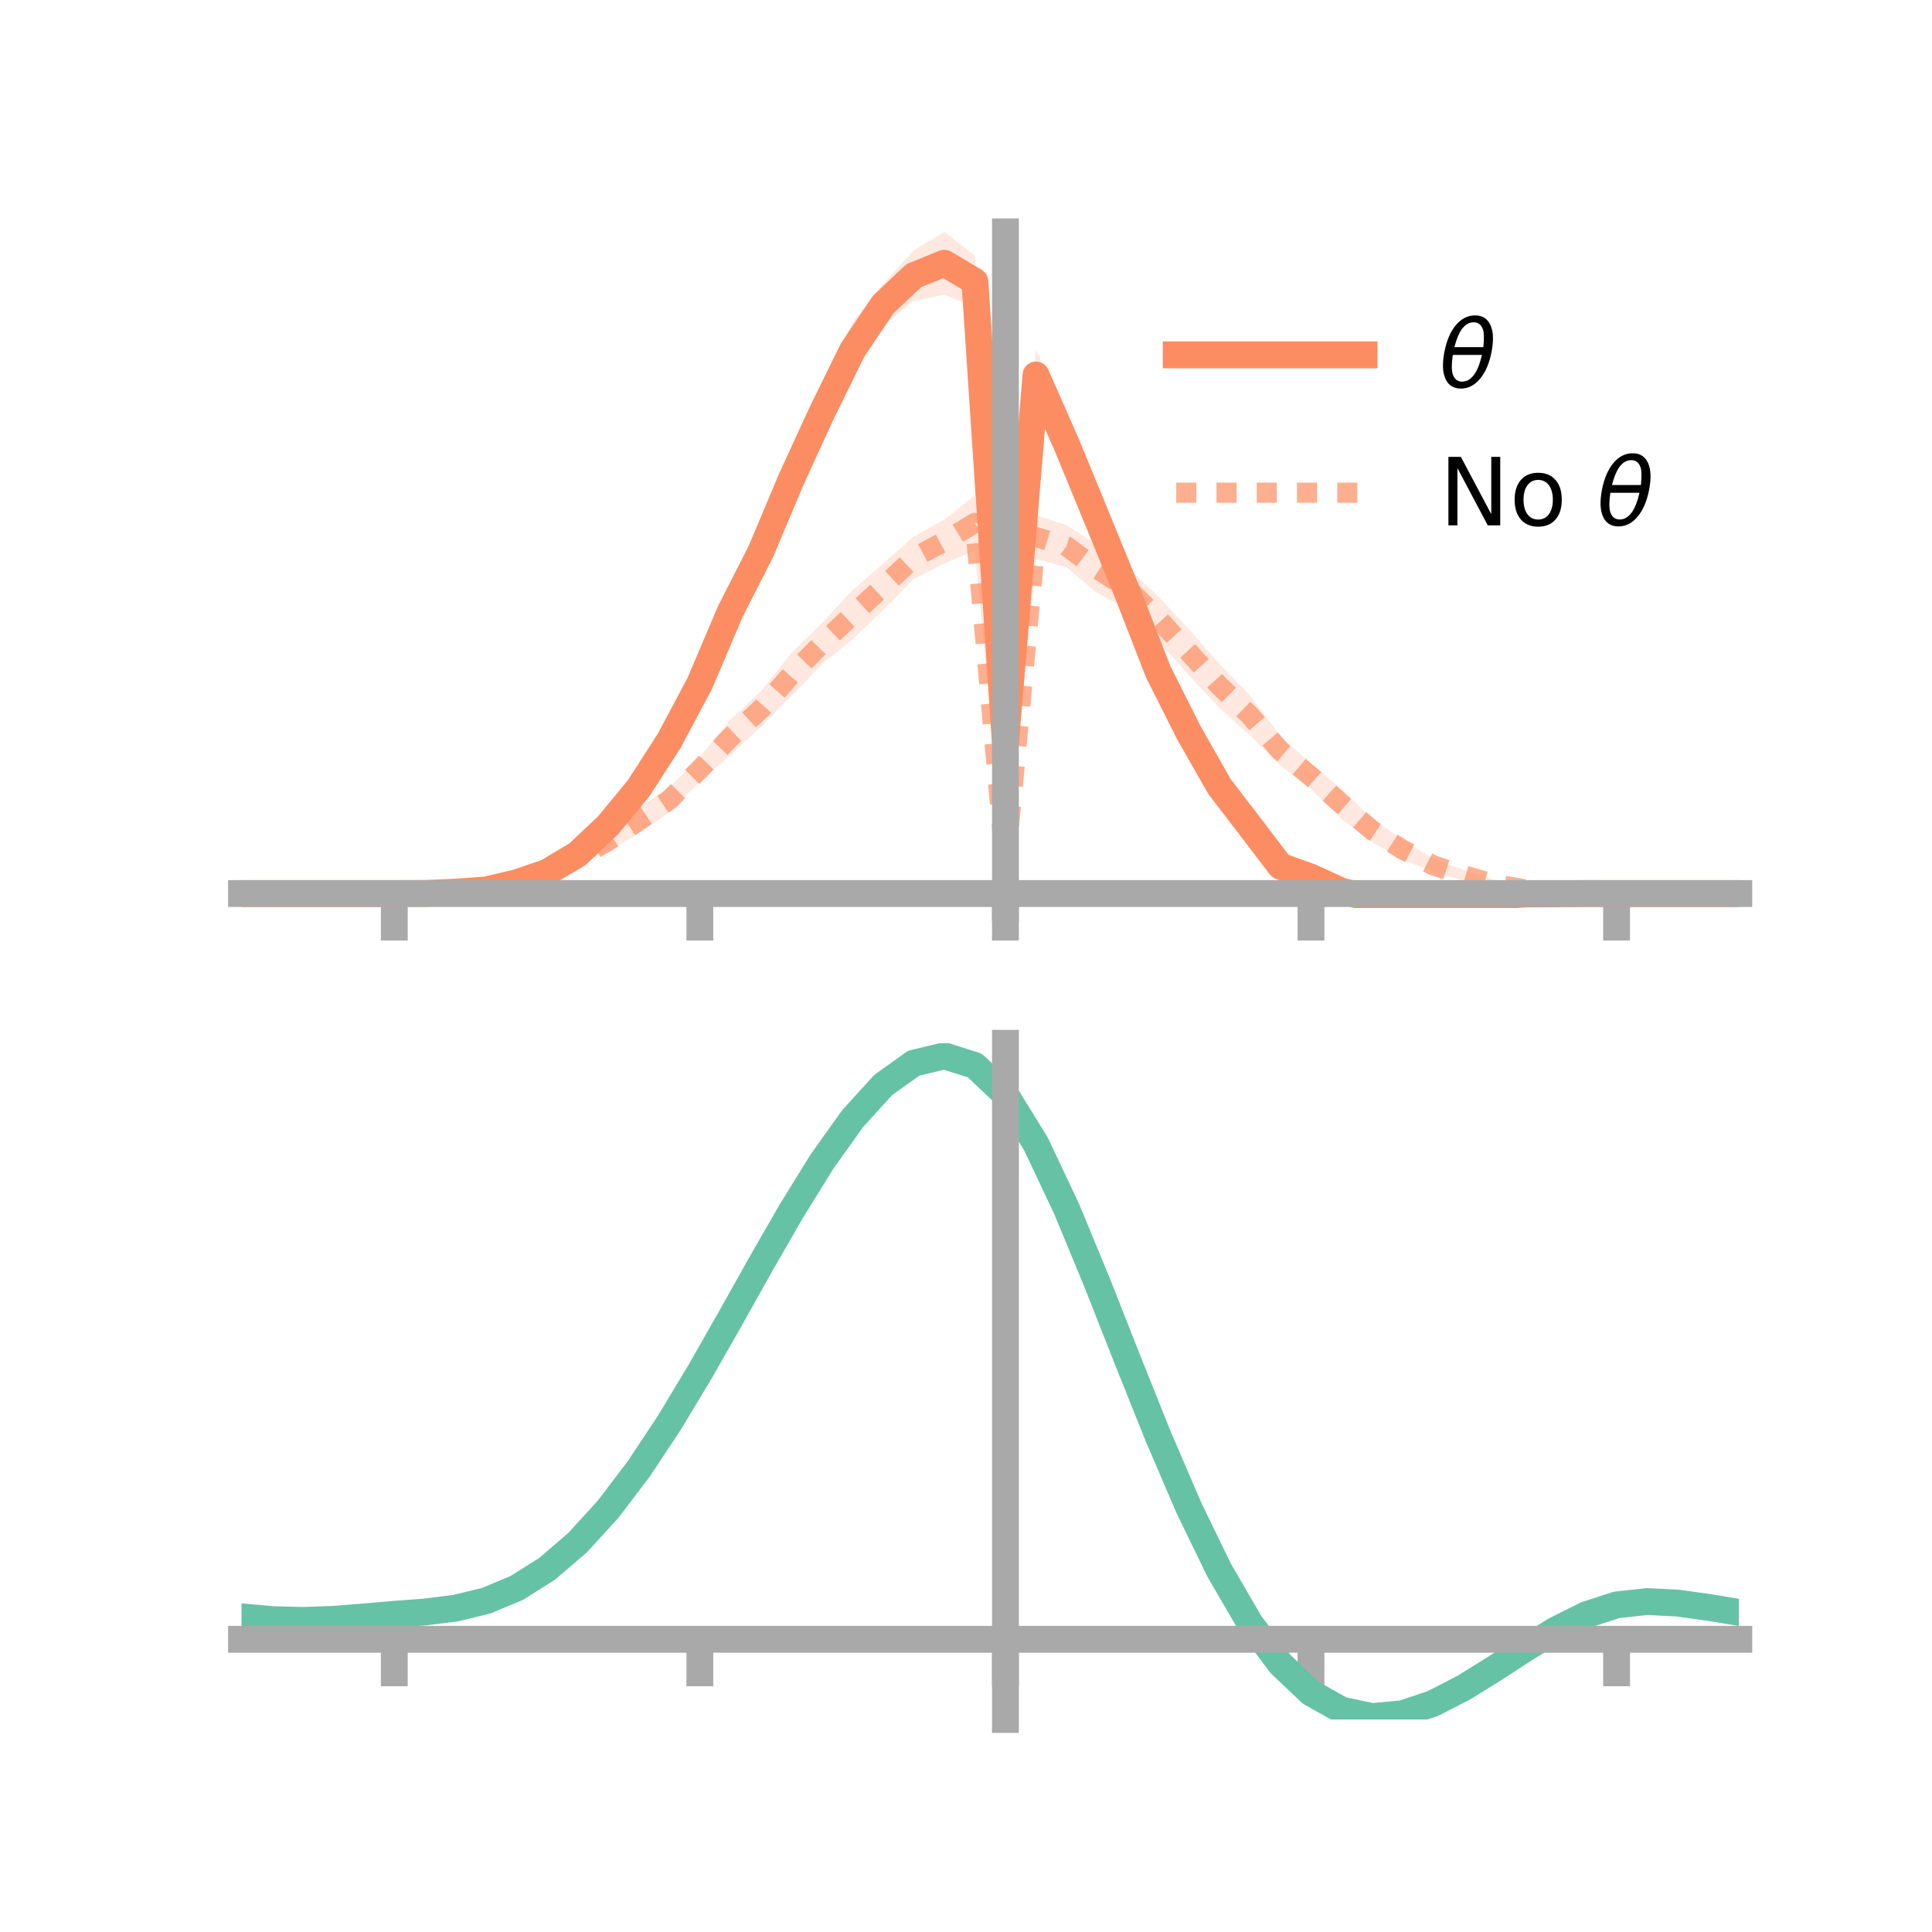 <?xml version="1.0" encoding="utf-8" standalone="no"?>
<!DOCTYPE svg PUBLIC "-//W3C//DTD SVG 1.1//EN"
  "http://www.w3.org/Graphics/SVG/1.1/DTD/svg11.dtd">
<!-- Created with matplotlib (https://matplotlib.org/) -->
<svg height="144pt" version="1.1" viewBox="0 0 144 144" width="144pt" xmlns="http://www.w3.org/2000/svg" xmlns:xlink="http://www.w3.org/1999/xlink">
 <defs>
  <style type="text/css">*{stroke-linecap:butt;stroke-linejoin:round;}</style>
 </defs>
 <g id="figure_1">
  <g id="patch_1">
   <path d="M 0 144 
L 144 144 
L 144 0 
L 0 0 
z
" style="fill:none;"/>
  </g>
  <g id="axes_1">
   <g id="patch_2">
    <path d="M 18 67.68 
L 129.6 67.68 
L 129.6 17.28 
L 18 17.28 
z
" style="fill:none;"/>
   </g>
   <g id="PolyCollection_1">
    <path clip-path="url(#pbe12801a4e)" d="M 18 66.598 
L 18 66.598 
L 20.278 66.598 
L 22.555 66.598 
L 24.833 66.598 
L 27.11 66.598 
L 29.388 66.598 
L 31.665 66.565 
L 33.943 66.402 
L 36.22 66.128 
L 38.498 65.529 
L 40.776 64.55 
L 43.053 63.118 
L 45.331 60.906 
L 47.608 57.935 
L 49.886 54.425 
L 52.163 49.851 
L 54.441 44.383 
L 56.718 39.815 
L 58.996 34.324 
L 61.273 28.938 
L 63.551 24.012 
L 65.829 21.171 
L 68.106 18.666 
L 70.384 17.28 
L 72.661 19.051 
L 74.939 54.753 
L 77.216 26.082 
L 79.494 31.114 
L 81.771 36.759 
L 84.049 42.272 
L 86.327 48.299 
L 88.604 53.002 
L 90.882 57.226 
L 93.159 60.696 
L 95.437 63.378 
L 97.714 64.444 
L 99.992 65.624 
L 102.269 66.242 
L 104.547 66.334 
L 106.824 66.376 
L 109.102 66.448 
L 111.38 66.515 
L 113.657 66.437 
L 115.935 66.509 
L 118.212 66.562 
L 120.49 66.598 
L 122.767 66.598 
L 125.045 66.598 
L 127.322 66.598 
L 129.6 66.598 
L 129.6 66.598 
L 129.6 66.598 
L 127.322 66.598 
L 125.045 66.598 
L 122.767 66.598 
L 120.49 66.598 
L 118.212 66.631 
L 115.935 66.737 
L 113.657 66.837 
L 111.38 67.041 
L 109.102 67.232 
L 106.824 67.389 
L 104.547 67.68 
L 102.269 67.649 
L 99.992 67.238 
L 97.714 66.314 
L 95.437 65.756 
L 93.159 62.465 
L 90.882 59.987 
L 88.604 56.202 
L 86.327 51.846 
L 84.049 46.17 
L 81.771 40.553 
L 79.494 35.121 
L 77.216 29.816 
L 74.939 56.16 
L 72.661 22.895 
L 70.384 21.962 
L 68.106 22.43 
L 65.829 24.225 
L 63.551 28.154 
L 61.273 32.505 
L 58.996 37.034 
L 56.718 42.363 
L 54.441 46.746 
L 52.163 51.997 
L 49.886 55.985 
L 47.608 59.542 
L 45.331 62.101 
L 43.053 64.203 
L 40.776 65.486 
L 38.498 66.072 
L 36.22 66.536 
L 33.943 66.587 
L 31.665 66.618 
L 29.388 66.598 
L 27.11 66.598 
L 24.833 66.598 
L 22.555 66.598 
L 20.278 66.598 
L 18 66.598 
z
" style="fill:#fc8d62;fill-opacity:0.2;"/>
   </g>
   <g id="PolyCollection_2">
    <path clip-path="url(#pbe12801a4e)" d="M 18 66.598 
L 18 66.598 
L 20.278 66.598 
L 22.555 66.598 
L 24.833 66.598 
L 27.11 66.598 
L 29.388 66.598 
L 31.665 66.541 
L 33.943 66.368 
L 36.22 66.09 
L 38.498 65.419 
L 40.776 64.707 
L 43.053 63.503 
L 45.331 61.954 
L 47.608 60.211 
L 49.886 58.701 
L 52.163 56.415 
L 54.441 53.633 
L 56.718 51.525 
L 58.996 48.667 
L 61.273 46.428 
L 63.551 43.99 
L 65.829 41.996 
L 68.106 39.999 
L 70.384 38.728 
L 72.661 36.916 
L 74.939 63.826 
L 77.216 38.396 
L 79.494 39.142 
L 81.771 40.62 
L 84.049 42.308 
L 86.327 44.452 
L 88.604 46.885 
L 90.882 49.477 
L 93.159 51.826 
L 95.437 54.871 
L 97.714 56.919 
L 99.992 58.805 
L 102.269 61.001 
L 104.547 62.586 
L 106.824 64.006 
L 109.102 64.845 
L 111.38 65.578 
L 113.657 66.053 
L 115.935 66.419 
L 118.212 66.541 
L 120.49 66.598 
L 122.767 66.598 
L 125.045 66.598 
L 127.322 66.598 
L 129.6 66.598 
L 129.6 66.598 
L 129.6 66.598 
L 127.322 66.598 
L 125.045 66.598 
L 122.767 66.598 
L 120.49 66.598 
L 118.212 66.632 
L 115.935 66.626 
L 113.657 66.518 
L 111.38 66.213 
L 109.102 65.634 
L 106.824 64.99 
L 104.547 64.067 
L 102.269 62.77 
L 99.992 61.051 
L 97.714 58.831 
L 95.437 57.063 
L 93.159 54.81 
L 90.882 52.756 
L 88.604 50.322 
L 86.327 47.778 
L 84.049 45.426 
L 81.771 44.184 
L 79.494 42.288 
L 77.216 41.67 
L 74.939 65.118 
L 72.661 41.034 
L 70.384 41.995 
L 68.106 43.153 
L 65.829 45.451 
L 63.551 47.64 
L 61.273 49.493 
L 58.996 51.887 
L 56.718 54.157 
L 54.441 56.279 
L 52.163 58.246 
L 49.886 60.547 
L 47.608 62.114 
L 45.331 63.43 
L 43.053 64.438 
L 40.776 65.298 
L 38.498 66.145 
L 36.22 66.491 
L 33.943 66.586 
L 31.665 66.616 
L 29.388 66.598 
L 27.11 66.598 
L 24.833 66.598 
L 22.555 66.598 
L 20.278 66.598 
L 18 66.598 
z
" style="fill:#fc8d62;fill-opacity:0.2;"/>
   </g>
   <g id="matplotlib.axis_1">
    <g id="xtick_1">
     <g id="line2d_1">
      <defs>
       <path d="M 0 0 
L 0 3.5 
" id="m5fb4a3fb92" style="stroke:#a9a9a9;stroke-width:2;"/>
      </defs>
      <g>
       <use style="fill:#a9a9a9;stroke:#a9a9a9;stroke-width:2;" x="29.388" xlink:href="#m5fb4a3fb92" y="66.598"/>
      </g>
     </g>
    </g>
    <g id="xtick_2">
     <g id="line2d_2">
      <g>
       <use style="fill:#a9a9a9;stroke:#a9a9a9;stroke-width:2;" x="52.163" xlink:href="#m5fb4a3fb92" y="66.598"/>
      </g>
     </g>
    </g>
    <g id="xtick_3">
     <g id="line2d_3">
      <g>
       <use style="fill:#a9a9a9;stroke:#a9a9a9;stroke-width:2;" x="74.939" xlink:href="#m5fb4a3fb92" y="66.598"/>
      </g>
     </g>
    </g>
    <g id="xtick_4">
     <g id="line2d_4">
      <g>
       <use style="fill:#a9a9a9;stroke:#a9a9a9;stroke-width:2;" x="97.714" xlink:href="#m5fb4a3fb92" y="66.598"/>
      </g>
     </g>
    </g>
    <g id="xtick_5">
     <g id="line2d_5">
      <g>
       <use style="fill:#a9a9a9;stroke:#a9a9a9;stroke-width:2;" x="120.49" xlink:href="#m5fb4a3fb92" y="66.598"/>
      </g>
     </g>
    </g>
   </g>
   <g id="matplotlib.axis_2"/>
   <g id="line2d_6">
    <path clip-path="url(#pbe12801a4e)" d="M 18 66.598 
L 20.278 66.598 
L 22.555 66.598 
L 24.833 66.598 
L 27.11 66.598 
L 29.388 66.598 
L 31.665 66.592 
L 33.943 66.495 
L 36.22 66.332 
L 38.498 65.8 
L 40.776 65.018 
L 43.053 63.66 
L 45.331 61.504 
L 47.608 58.739 
L 49.886 55.205 
L 52.163 50.924 
L 54.441 45.565 
L 56.718 41.089 
L 58.996 35.679 
L 61.273 30.722 
L 63.551 26.083 
L 65.829 22.698 
L 68.106 20.548 
L 70.384 19.621 
L 72.661 20.973 
L 74.939 55.456 
L 77.216 27.949 
L 79.494 33.118 
L 81.771 38.656 
L 84.049 44.221 
L 86.327 50.073 
L 88.604 54.602 
L 90.882 58.606 
L 93.159 61.58 
L 95.437 64.567 
L 97.714 65.379 
L 99.992 66.431 
L 102.269 66.946 
L 104.547 67.007 
L 106.824 66.883 
L 109.102 66.84 
L 111.38 66.778 
L 113.657 66.637 
L 115.935 66.623 
L 118.212 66.596 
L 120.49 66.598 
L 122.767 66.598 
L 125.045 66.598 
L 127.322 66.598 
L 129.6 66.598 
" style="fill:none;stroke:#fc8d62;stroke-linecap:square;stroke-width:2;"/>
   </g>
   <g id="line2d_7">
    <path clip-path="url(#pbe12801a4e)" d="M 18 66.598 
L 20.278 66.598 
L 22.555 66.598 
L 24.833 66.598 
L 27.11 66.598 
L 29.388 66.598 
L 31.665 66.578 
L 33.943 66.477 
L 36.22 66.291 
L 38.498 65.782 
L 40.776 65.002 
L 43.053 63.971 
L 45.331 62.692 
L 47.608 61.163 
L 49.886 59.624 
L 52.163 57.331 
L 54.441 54.956 
L 56.718 52.841 
L 58.996 50.277 
L 61.273 47.961 
L 63.551 45.815 
L 65.829 43.723 
L 68.106 41.576 
L 70.384 40.362 
L 72.661 38.975 
L 74.939 64.472 
L 77.216 40.033 
L 79.494 40.715 
L 81.771 42.402 
L 84.049 43.867 
L 86.327 46.115 
L 88.604 48.603 
L 90.882 51.117 
L 93.159 53.318 
L 95.437 55.967 
L 97.714 57.875 
L 99.992 59.928 
L 102.269 61.886 
L 104.547 63.327 
L 106.824 64.498 
L 109.102 65.24 
L 111.38 65.895 
L 113.657 66.285 
L 115.935 66.523 
L 118.212 66.587 
L 120.49 66.598 
L 122.767 66.598 
L 125.045 66.598 
L 127.322 66.598 
L 129.6 66.598 
" style="fill:none;stroke:#fc8d62;stroke-dasharray:1.5,1.5;stroke-dashoffset:0;stroke-opacity:0.7;stroke-width:1.5;"/>
   </g>
   <g id="patch_3">
    <path d="M 74.939 67.68 
L 74.939 17.28 
" style="fill:none;stroke:#a9a9a9;stroke-linecap:square;stroke-linejoin:miter;stroke-width:2;"/>
   </g>
   <g id="patch_4">
    <path d="M 129.6 67.68 
L 129.6 17.28 
" style="fill:none;"/>
   </g>
   <g id="patch_5">
    <path d="M 18 66.598 
L 129.6 66.598 
" style="fill:none;stroke:#a9a9a9;stroke-linecap:square;stroke-linejoin:miter;stroke-width:2;"/>
   </g>
   <g id="patch_6">
    <path d="M 18 17.28 
L 129.6 17.28 
" style="fill:none;"/>
   </g>
   <g id="legend_1">
    <g id="line2d_8">
     <path d="M 87.67 26.449 
L 101.67 26.449 
" style="fill:none;stroke:#fc8d62;stroke-linecap:square;stroke-width:2;"/>
    </g>
    <g id="line2d_9"/>
    <g id="text_1">
     <!-- $\theta$ -->
     <g transform="translate(107.27 28.899)scale(0.07 -0.07)">
      <defs>
       <path d="M 45.516 34.672 
L 14.453 34.672 
Q 12.359 20.062 14.5 13.875 
Q 17.188 6.25 24.469 6.25 
Q 31.781 6.25 37.359 13.922 
Q 42.234 20.656 45.516 34.672 
z
M 47.016 42.969 
Q 48.344 56.844 46.625 61.719 
Q 43.953 69.438 36.766 69.438 
Q 29.297 69.438 23.828 61.812 
Q 19.531 55.672 16.156 42.969 
z
M 38.188 76.766 
Q 49.906 76.766 54.594 66.406 
Q 59.281 56.109 55.719 37.844 
Q 52.203 19.625 43.453 9.281 
Q 34.766 -1.125 23.047 -1.125 
Q 11.281 -1.125 6.641 9.281 
Q 2 19.625 5.516 37.844 
Q 9.078 56.109 17.719 66.406 
Q 26.422 76.766 38.188 76.766 
z
" id="DejaVuSans-Oblique-952"/>
      </defs>
      <use transform="translate(0 0.234)" xlink:href="#DejaVuSans-Oblique-952"/>
     </g>
    </g>
    <g id="line2d_10">
     <path d="M 87.67 36.724 
L 101.67 36.724 
" style="fill:none;stroke:#fc8d62;stroke-dasharray:1.5,1.5;stroke-dashoffset:0;stroke-opacity:0.7;stroke-width:1.5;"/>
    </g>
    <g id="line2d_11"/>
    <g id="text_2">
     <!-- No $\theta$ -->
     <g transform="translate(107.27 39.174)scale(0.07 -0.07)">
      <defs>
       <path d="M 9.812 72.906 
L 23.094 72.906 
L 55.422 11.922 
L 55.422 72.906 
L 64.984 72.906 
L 64.984 0 
L 51.703 0 
L 19.391 60.984 
L 19.391 0 
L 9.812 0 
z
" id="DejaVuSans-78"/>
       <path d="M 30.609 48.391 
Q 23.391 48.391 19.188 42.75 
Q 14.984 37.109 14.984 27.297 
Q 14.984 17.484 19.156 11.844 
Q 23.344 6.203 30.609 6.203 
Q 37.797 6.203 41.984 11.859 
Q 46.188 17.531 46.188 27.297 
Q 46.188 37.016 41.984 42.703 
Q 37.797 48.391 30.609 48.391 
z
M 30.609 56 
Q 42.328 56 49.016 48.375 
Q 55.719 40.766 55.719 27.297 
Q 55.719 13.875 49.016 6.219 
Q 42.328 -1.422 30.609 -1.422 
Q 18.844 -1.422 12.172 6.219 
Q 5.516 13.875 5.516 27.297 
Q 5.516 40.766 12.172 48.375 
Q 18.844 56 30.609 56 
z
" id="DejaVuSans-111"/>
       <path id="DejaVuSans-32"/>
      </defs>
      <use transform="translate(0 0.234)" xlink:href="#DejaVuSans-78"/>
      <use transform="translate(74.805 0.234)" xlink:href="#DejaVuSans-111"/>
      <use transform="translate(135.986 0.234)" xlink:href="#DejaVuSans-32"/>
      <use transform="translate(167.773 0.234)" xlink:href="#DejaVuSans-Oblique-952"/>
     </g>
    </g>
   </g>
  </g>
  <g id="axes_2">
   <g id="patch_7">
    <path d="M 18 128.16 
L 129.6 128.16 
L 129.6 77.76 
L 18 77.76 
z
" style="fill:none;"/>
   </g>
   <g id="PolyCollection_3">
    <path clip-path="url(#p7d889c9f7c)" d="M 18 120.543 
L 18 120.468 
L 20.278 120.686 
L 22.555 120.747 
L 24.833 120.659 
L 27.11 120.472 
L 29.388 120.266 
L 31.665 120.09 
L 33.943 119.804 
L 36.22 119.245 
L 38.498 118.285 
L 40.776 116.833 
L 43.053 114.836 
L 45.331 112.288 
L 47.608 109.221 
L 49.886 105.702 
L 52.163 101.833 
L 54.441 97.742 
L 56.718 93.585 
L 58.996 89.536 
L 61.273 85.783 
L 63.551 82.527 
L 65.829 79.97 
L 68.106 78.315 
L 70.384 77.76 
L 72.661 78.494 
L 74.939 80.688 
L 77.216 84.432 
L 79.494 89.322 
L 81.771 94.91 
L 84.049 100.775 
L 86.327 106.551 
L 88.604 111.938 
L 90.882 116.701 
L 93.159 120.675 
L 95.437 123.766 
L 97.714 125.944 
L 99.992 127.237 
L 102.269 127.724 
L 104.547 127.52 
L 106.824 126.764 
L 109.102 125.611 
L 111.38 124.224 
L 113.657 122.767 
L 115.935 121.399 
L 118.212 120.272 
L 120.49 119.537 
L 122.767 119.291 
L 125.045 119.413 
L 127.322 119.739 
L 129.6 120.127 
L 129.6 120.228 
L 129.6 120.228 
L 127.322 119.865 
L 125.045 119.558 
L 122.767 119.448 
L 120.49 119.7 
L 118.212 120.445 
L 115.935 121.601 
L 113.657 123.016 
L 111.38 124.526 
L 109.102 125.964 
L 106.824 127.157 
L 104.547 127.94 
L 102.269 128.16 
L 99.992 127.684 
L 97.714 126.411 
L 95.437 124.279 
L 93.159 121.268 
L 90.882 117.41 
L 88.604 112.795 
L 86.327 107.576 
L 84.049 101.976 
L 81.771 96.285 
L 79.494 90.858 
L 77.216 86.106 
L 74.939 82.469 
L 72.661 80.342 
L 70.384 79.633 
L 68.106 80.171 
L 65.829 81.767 
L 63.551 84.227 
L 61.273 87.353 
L 58.996 90.95 
L 56.718 94.824 
L 54.441 98.796 
L 52.163 102.701 
L 49.886 106.391 
L 47.608 109.747 
L 45.331 112.675 
L 43.053 115.114 
L 40.776 117.035 
L 38.498 118.444 
L 36.22 119.383 
L 33.943 119.931 
L 31.665 120.209 
L 29.388 120.375 
L 27.11 120.566 
L 24.833 120.734 
L 22.555 120.806 
L 20.278 120.744 
L 18 120.543 
z
" style="fill:#66c2a5;fill-opacity:0.2;"/>
   </g>
   <g id="matplotlib.axis_3">
    <g id="xtick_6">
     <g id="line2d_12">
      <g>
       <use style="fill:#a9a9a9;stroke:#a9a9a9;stroke-width:2;" x="29.388" xlink:href="#m5fb4a3fb92" y="122.184"/>
      </g>
     </g>
    </g>
    <g id="xtick_7">
     <g id="line2d_13">
      <g>
       <use style="fill:#a9a9a9;stroke:#a9a9a9;stroke-width:2;" x="52.163" xlink:href="#m5fb4a3fb92" y="122.184"/>
      </g>
     </g>
    </g>
    <g id="xtick_8">
     <g id="line2d_14">
      <g>
       <use style="fill:#a9a9a9;stroke:#a9a9a9;stroke-width:2;" x="74.939" xlink:href="#m5fb4a3fb92" y="122.184"/>
      </g>
     </g>
    </g>
    <g id="xtick_9">
     <g id="line2d_15">
      <g>
       <use style="fill:#a9a9a9;stroke:#a9a9a9;stroke-width:2;" x="97.714" xlink:href="#m5fb4a3fb92" y="122.184"/>
      </g>
     </g>
    </g>
    <g id="xtick_10">
     <g id="line2d_16">
      <g>
       <use style="fill:#a9a9a9;stroke:#a9a9a9;stroke-width:2;" x="120.49" xlink:href="#m5fb4a3fb92" y="122.184"/>
      </g>
     </g>
    </g>
   </g>
   <g id="matplotlib.axis_4"/>
   <g id="line2d_17">
    <path clip-path="url(#p7d889c9f7c)" d="M 18 120.505 
L 20.278 120.715 
L 22.555 120.776 
L 24.833 120.696 
L 27.11 120.519 
L 29.388 120.32 
L 31.665 120.149 
L 33.943 119.868 
L 36.22 119.314 
L 38.498 118.365 
L 40.776 116.934 
L 43.053 114.975 
L 45.331 112.482 
L 47.608 109.484 
L 49.886 106.047 
L 52.163 102.267 
L 54.441 98.269 
L 56.718 94.205 
L 58.996 90.243 
L 61.273 86.568 
L 63.551 83.377 
L 65.829 80.869 
L 68.106 79.243 
L 70.384 78.696 
L 72.661 79.418 
L 74.939 81.578 
L 77.216 85.269 
L 79.494 90.09 
L 81.771 95.597 
L 84.049 101.375 
L 86.327 107.064 
L 88.604 112.367 
L 90.882 117.056 
L 93.159 120.972 
L 95.437 124.023 
L 97.714 126.177 
L 99.992 127.461 
L 102.269 127.942 
L 104.547 127.73 
L 106.824 126.96 
L 109.102 125.787 
L 111.38 124.375 
L 113.657 122.891 
L 115.935 121.5 
L 118.212 120.359 
L 120.49 119.619 
L 122.767 119.37 
L 125.045 119.486 
L 127.322 119.802 
L 129.6 120.178 
" style="fill:none;stroke:#66c2a5;stroke-linecap:square;stroke-width:2;"/>
   </g>
   <g id="patch_8">
    <path d="M 74.939 128.16 
L 74.939 77.76 
" style="fill:none;stroke:#a9a9a9;stroke-linecap:square;stroke-linejoin:miter;stroke-width:2;"/>
   </g>
   <g id="patch_9">
    <path d="M 129.6 128.16 
L 129.6 77.76 
" style="fill:none;"/>
   </g>
   <g id="patch_10">
    <path d="M 18 122.184 
L 129.6 122.184 
" style="fill:none;stroke:#a9a9a9;stroke-linecap:square;stroke-linejoin:miter;stroke-width:2;"/>
   </g>
   <g id="patch_11">
    <path d="M 18 77.76 
L 129.6 77.76 
" style="fill:none;"/>
   </g>
  </g>
 </g>
 <defs>
  <clipPath id="pbe12801a4e">
   <rect height="50.4" width="111.6" x="18" y="17.28"/>
  </clipPath>
  <clipPath id="p7d889c9f7c">
   <rect height="50.4" width="111.6" x="18" y="77.76"/>
  </clipPath>
 </defs>
</svg>
